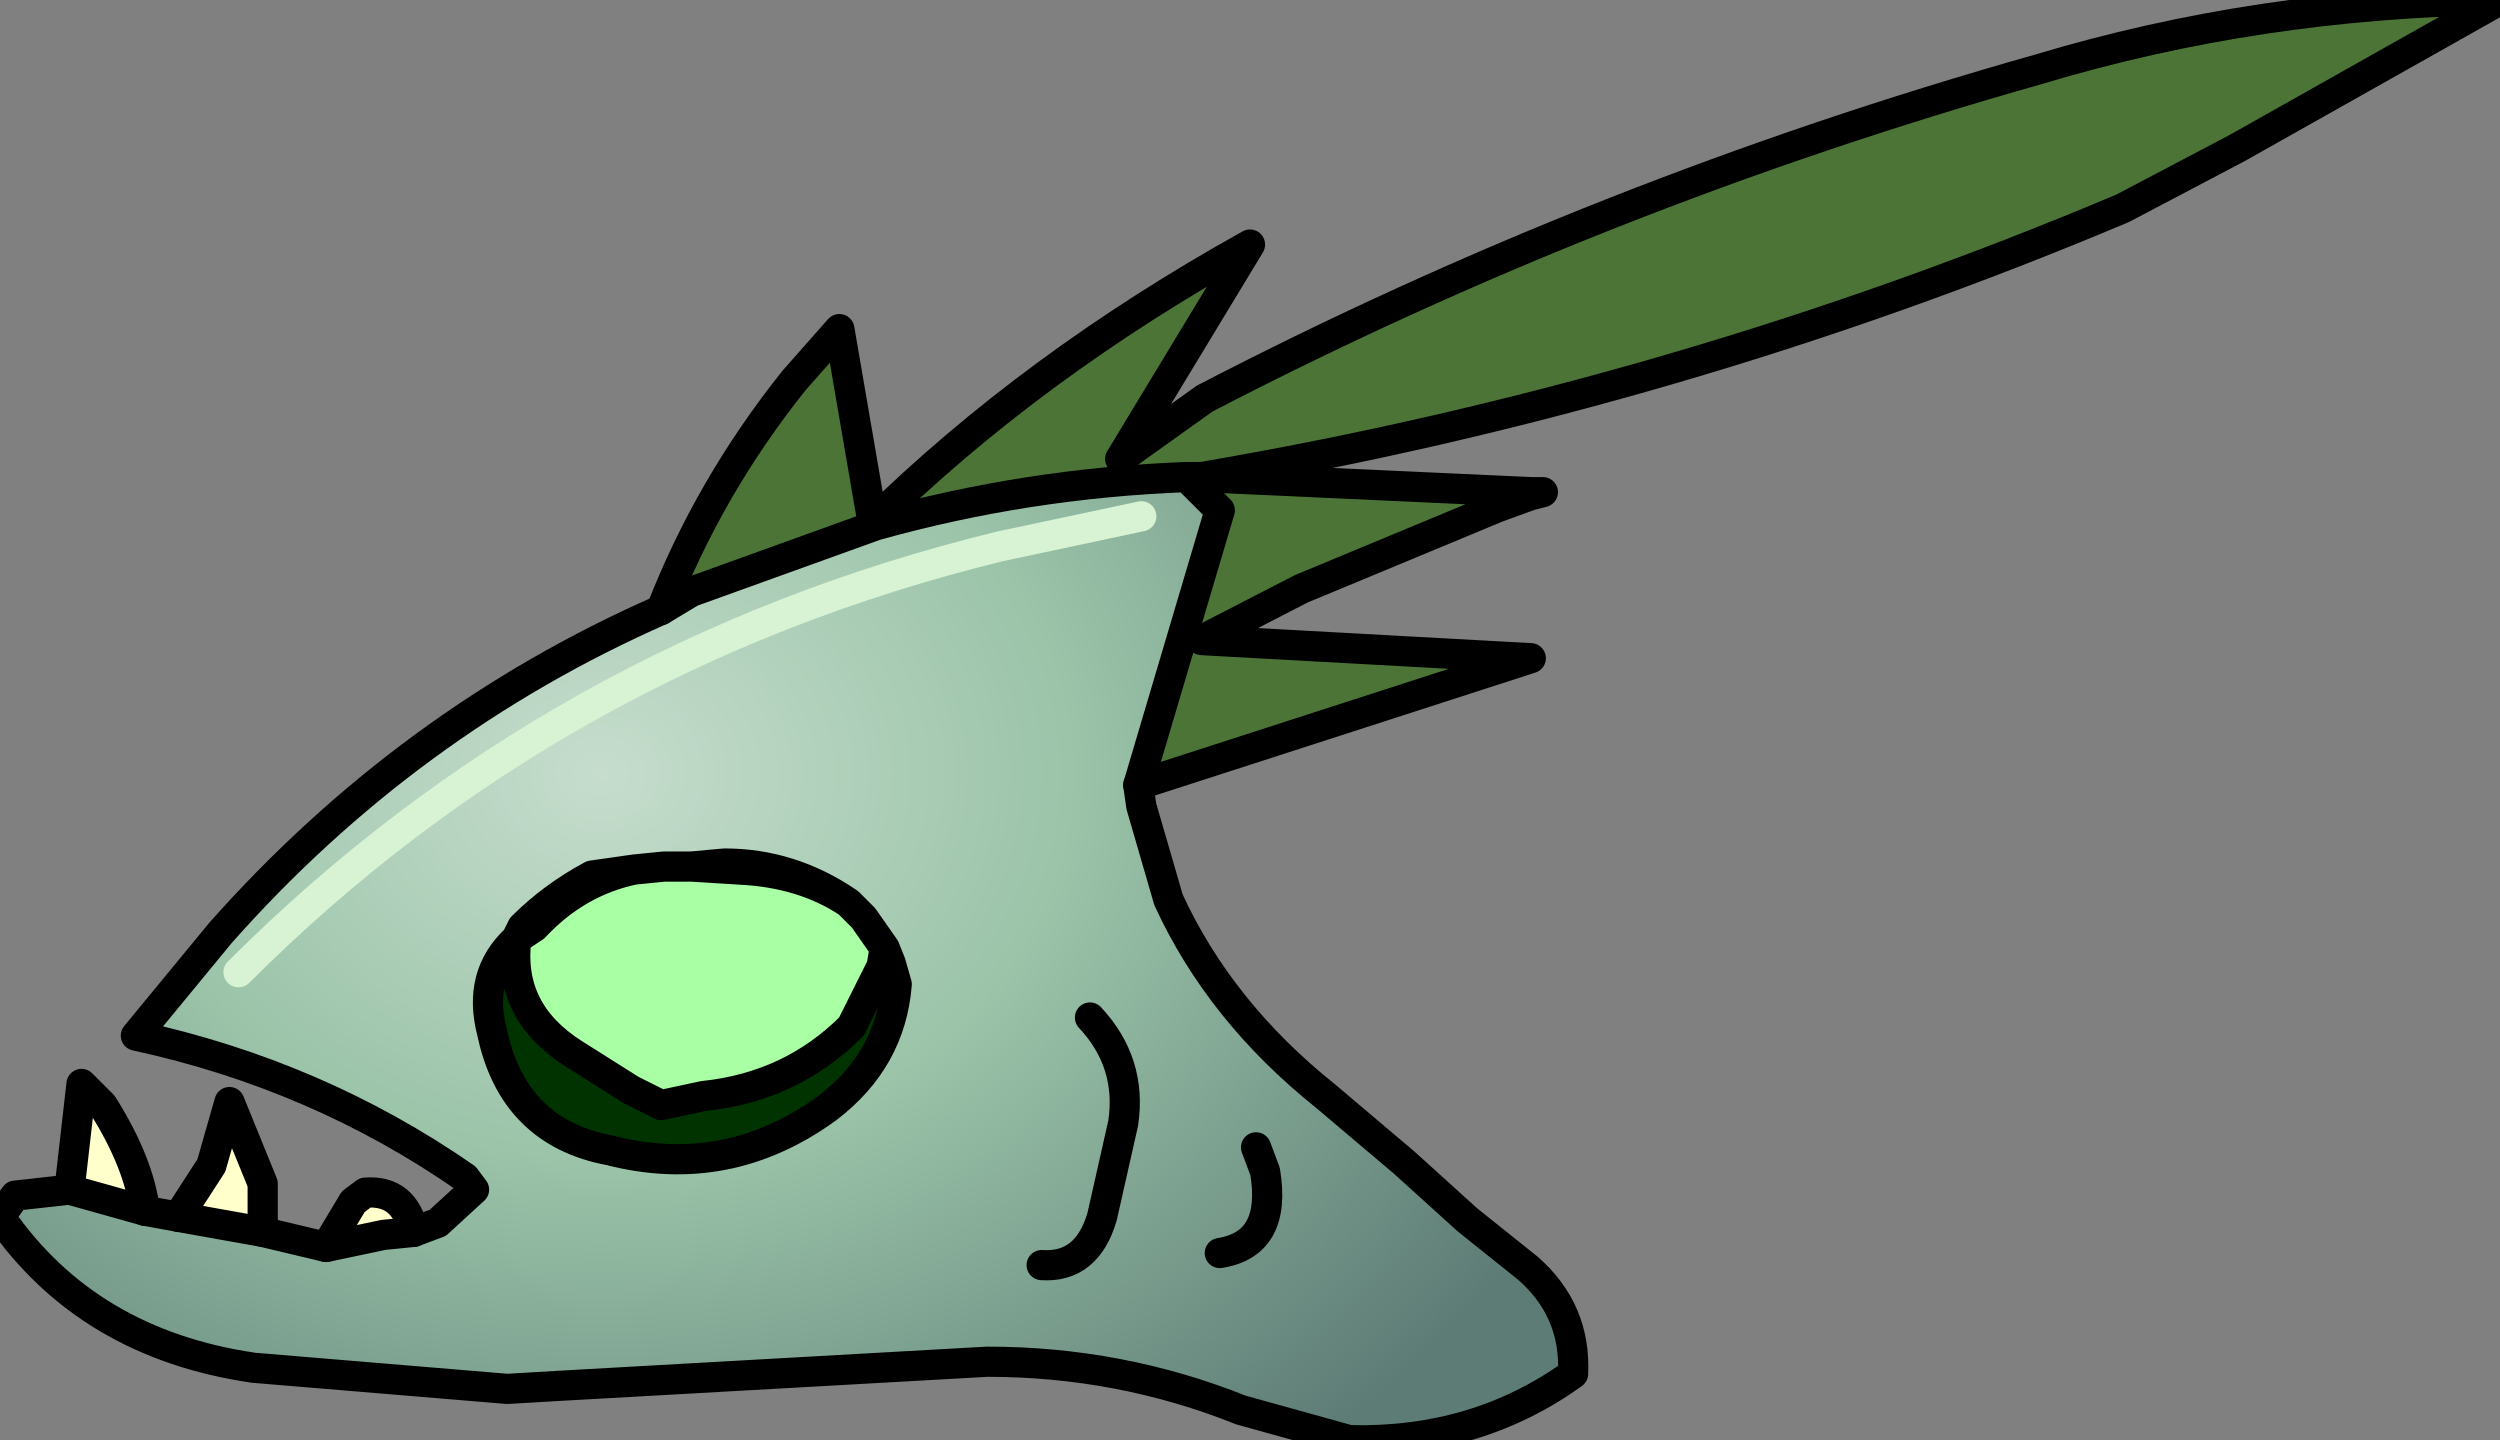 <?xml version="1.0" encoding="UTF-8" standalone="no"?>
<svg xmlns:xlink="http://www.w3.org/1999/xlink" height="23.85px" width="41.4px" xmlns="http://www.w3.org/2000/svg">
  <rect width="100%" height="100%" fill="#808080" stroke="none"/>
  <g transform="matrix(1.0, 0.0, 0.0, 1.0, 0.0, 0.0)">
    <path d="M10.95 10.1 Q11.75 8.05 13.15 6.3 L13.9 5.45 14.45 8.65 Q17.1 6.05 20.7 4.05 L18.55 7.6 19.95 6.6 Q26.5 3.2 33.75 1.15 37.4 0.05 41.4 0.0 L37.05 2.45 35.15 3.45 Q27.8 6.55 19.9 7.9 L25.35 8.15 25.35 8.2 24.8 8.4 21.55 9.75 19.9 10.6 25.35 10.9 18.85 13.0 20.2 8.45 19.65 7.9 Q17.0 8.0 14.5 8.7 L11.45 9.8 10.95 10.1 M19.9 7.9 L19.65 7.9 19.9 7.9" fill="#4d7437" fill-rule="evenodd" stroke="none"/>
    <path d="M8.55 15.55 Q8.4 16.75 9.5 17.45 L10.45 18.05 10.95 18.3 11.65 18.15 Q13.1 18.0 14.1 17.0 L14.6 16.0 14.75 15.95 14.85 16.3 Q14.75 17.55 13.7 18.35 12.05 19.55 10.1 19.05 8.5 18.75 8.15 17.1 7.9 16.15 8.55 15.55" fill="#003300" fill-rule="evenodd" stroke="none"/>
    <path d="M14.6 16.0 L14.1 17.0 Q13.1 18.0 11.65 18.15 L10.95 18.3 10.45 18.05 9.5 17.45 Q8.4 16.75 8.55 15.55 L8.85 15.35 Q9.55 14.6 10.5 14.4 L11.0 14.35 11.45 14.35 12.25 14.4 Q13.3 14.45 14.05 14.95 L14.3 15.2 14.65 15.7 14.6 16.0" fill="#a9ffa4" fill-rule="evenodd" stroke="none"/>
    <path d="M18.85 13.0 L18.9 13.35 19.35 14.9 Q20.2 16.75 21.95 18.15 L23.25 19.25 24.3 20.2 25.3 21.0 Q26.1 21.7 26.05 22.75 24.45 23.9 22.35 23.85 L20.55 23.35 Q18.55 22.55 16.35 22.55 L9.25 22.95 8.4 23.0 4.2 22.65 Q1.45 22.25 0.0 20.15 L0.25 19.8 1.15 19.7 2.4 20.05 2.95 20.15 4.35 20.4 5.4 20.65 6.35 20.45 6.85 20.4 7.25 20.25 7.85 19.7 7.7 19.5 Q5.25 17.8 2.25 17.15 L3.65 15.45 Q6.75 11.95 10.95 10.1 L11.45 9.8 14.5 8.7 Q17.0 8.0 19.65 7.9 L20.2 8.45 18.85 13.0 M20.8 19.0 L20.95 19.4 Q21.15 20.6 20.2 20.75 21.15 20.6 20.95 19.4 L20.8 19.0 M18.9 8.55 L16.55 9.05 Q9.2 10.85 3.95 16.1 9.2 10.85 16.55 9.05 L18.9 8.55 M8.55 15.55 Q7.9 16.15 8.15 17.1 8.5 18.75 10.1 19.05 12.05 19.55 13.7 18.35 14.75 17.55 14.85 16.3 L14.75 15.95 14.65 15.7 14.3 15.2 14.05 14.95 Q13.1 14.3 12.0 14.3 L11.45 14.35 11.0 14.35 10.5 14.4 9.8 14.5 Q9.15 14.85 8.65 15.35 L8.55 15.55 M18.05 16.85 Q18.75 17.6 18.6 18.6 L18.25 20.15 Q18.0 21.0 17.25 20.95 18.0 21.0 18.25 20.15 L18.6 18.6 Q18.75 17.6 18.05 16.85" fill="url(#gradient0)" fill-rule="evenodd" stroke="none"/>
    <path d="M1.15 19.7 L1.35 17.95 1.7 18.3 Q2.3 19.25 2.4 20.05 L1.15 19.7 M2.95 20.15 L3.5 19.3 3.8 18.25 4.35 19.6 4.35 20.4 2.95 20.15 M5.4 20.65 L5.85 19.9 6.05 19.75 Q6.7 19.7 6.85 20.4 L6.35 20.45 5.4 20.65" fill="#ffffcc" fill-rule="evenodd" stroke="none"/>
    <path d="M10.95 10.1 Q11.75 8.05 13.15 6.3 L13.9 5.45 14.45 8.65 Q17.1 6.05 20.7 4.05 L18.55 7.6 19.95 6.6 Q26.5 3.2 33.75 1.15 37.4 0.05 41.4 0.0 L37.05 2.45 35.15 3.45 Q27.8 6.55 19.9 7.9 L25.35 8.15 25.55 8.15 25.35 8.2 24.8 8.4 21.55 9.75 19.9 10.6 25.35 10.9 18.85 13.0 M1.15 19.7 L1.35 17.95 1.7 18.3 Q2.3 19.25 2.4 20.05 M2.95 20.15 L3.5 19.3 3.8 18.25 4.35 19.6 4.35 20.4 M5.4 20.65 L5.85 19.9 6.05 19.75 Q6.7 19.7 6.85 20.4 M19.65 7.9 L19.9 7.9 M14.6 16.0 L14.1 17.0 Q13.1 18.0 11.65 18.15 L10.95 18.3 10.45 18.05 9.5 17.45 Q8.4 16.75 8.55 15.55 7.9 16.15 8.15 17.1 8.5 18.75 10.1 19.05 12.05 19.55 13.7 18.35 14.75 17.55 14.85 16.3 L14.75 15.95 14.65 15.7 14.3 15.2 14.05 14.95 Q13.3 14.45 12.25 14.4 L11.45 14.35 11.0 14.35 10.5 14.4 Q9.55 14.6 8.85 15.35 L8.55 15.55 8.65 15.35 Q9.15 14.85 9.8 14.5 L10.5 14.4 M14.6 16.0 L14.65 15.7 M14.05 14.95 Q13.1 14.3 12.0 14.3 L11.45 14.35" fill="none" stroke="#000000" stroke-linecap="round" stroke-linejoin="round" stroke-width="0.5"/>
    <path d="M18.85 13.0 L18.9 13.35 19.35 14.9 Q20.2 16.75 21.95 18.15 L23.25 19.25 24.3 20.2 25.3 21.0 Q26.1 21.7 26.05 22.75 24.45 23.9 22.35 23.85 L20.55 23.35 Q18.55 22.55 16.35 22.55 L9.25 22.95 8.4 23.0 4.2 22.65 Q1.45 22.25 0.0 20.15 L0.25 19.8 1.15 19.7 2.4 20.05 2.95 20.15 4.35 20.4 5.4 20.65 6.35 20.45 6.85 20.4 7.25 20.25 7.85 19.7 7.7 19.5 Q5.25 17.8 2.25 17.15 L3.65 15.45 Q6.75 11.95 10.95 10.1 L11.45 9.8 14.5 8.7 Q17.0 8.0 19.65 7.9 L20.2 8.45 18.85 13.0 M20.2 20.75 Q21.15 20.6 20.95 19.4 L20.8 19.0 M17.25 20.95 Q18.0 21.0 18.25 20.15 L18.6 18.6 Q18.75 17.6 18.05 16.85" fill="none" stroke="#000000" stroke-linecap="round" stroke-linejoin="round" stroke-width="0.5"/>
    <path d="M3.95 16.1 Q9.2 10.85 16.55 9.05 L18.9 8.55" fill="none" stroke="#d7f3d3" stroke-linecap="round" stroke-linejoin="round" stroke-width="0.5"/>
  </g>
  <defs>
    <radialGradient cx="0" cy="0" gradientTransform="matrix(0.022, 0.0, 0.0, 0.018, 9.95, 12.8)" gradientUnits="userSpaceOnUse" id="gradient0" r="819.2" spreadMethod="pad">
      <stop offset="0.0" stop-color="#c6ddcd"/>
      <stop offset="0.431" stop-color="#9bc4a9"/>
      <stop offset="1.0" stop-color="#5d7c76"/>
    </radialGradient>
  </defs>
</svg>
